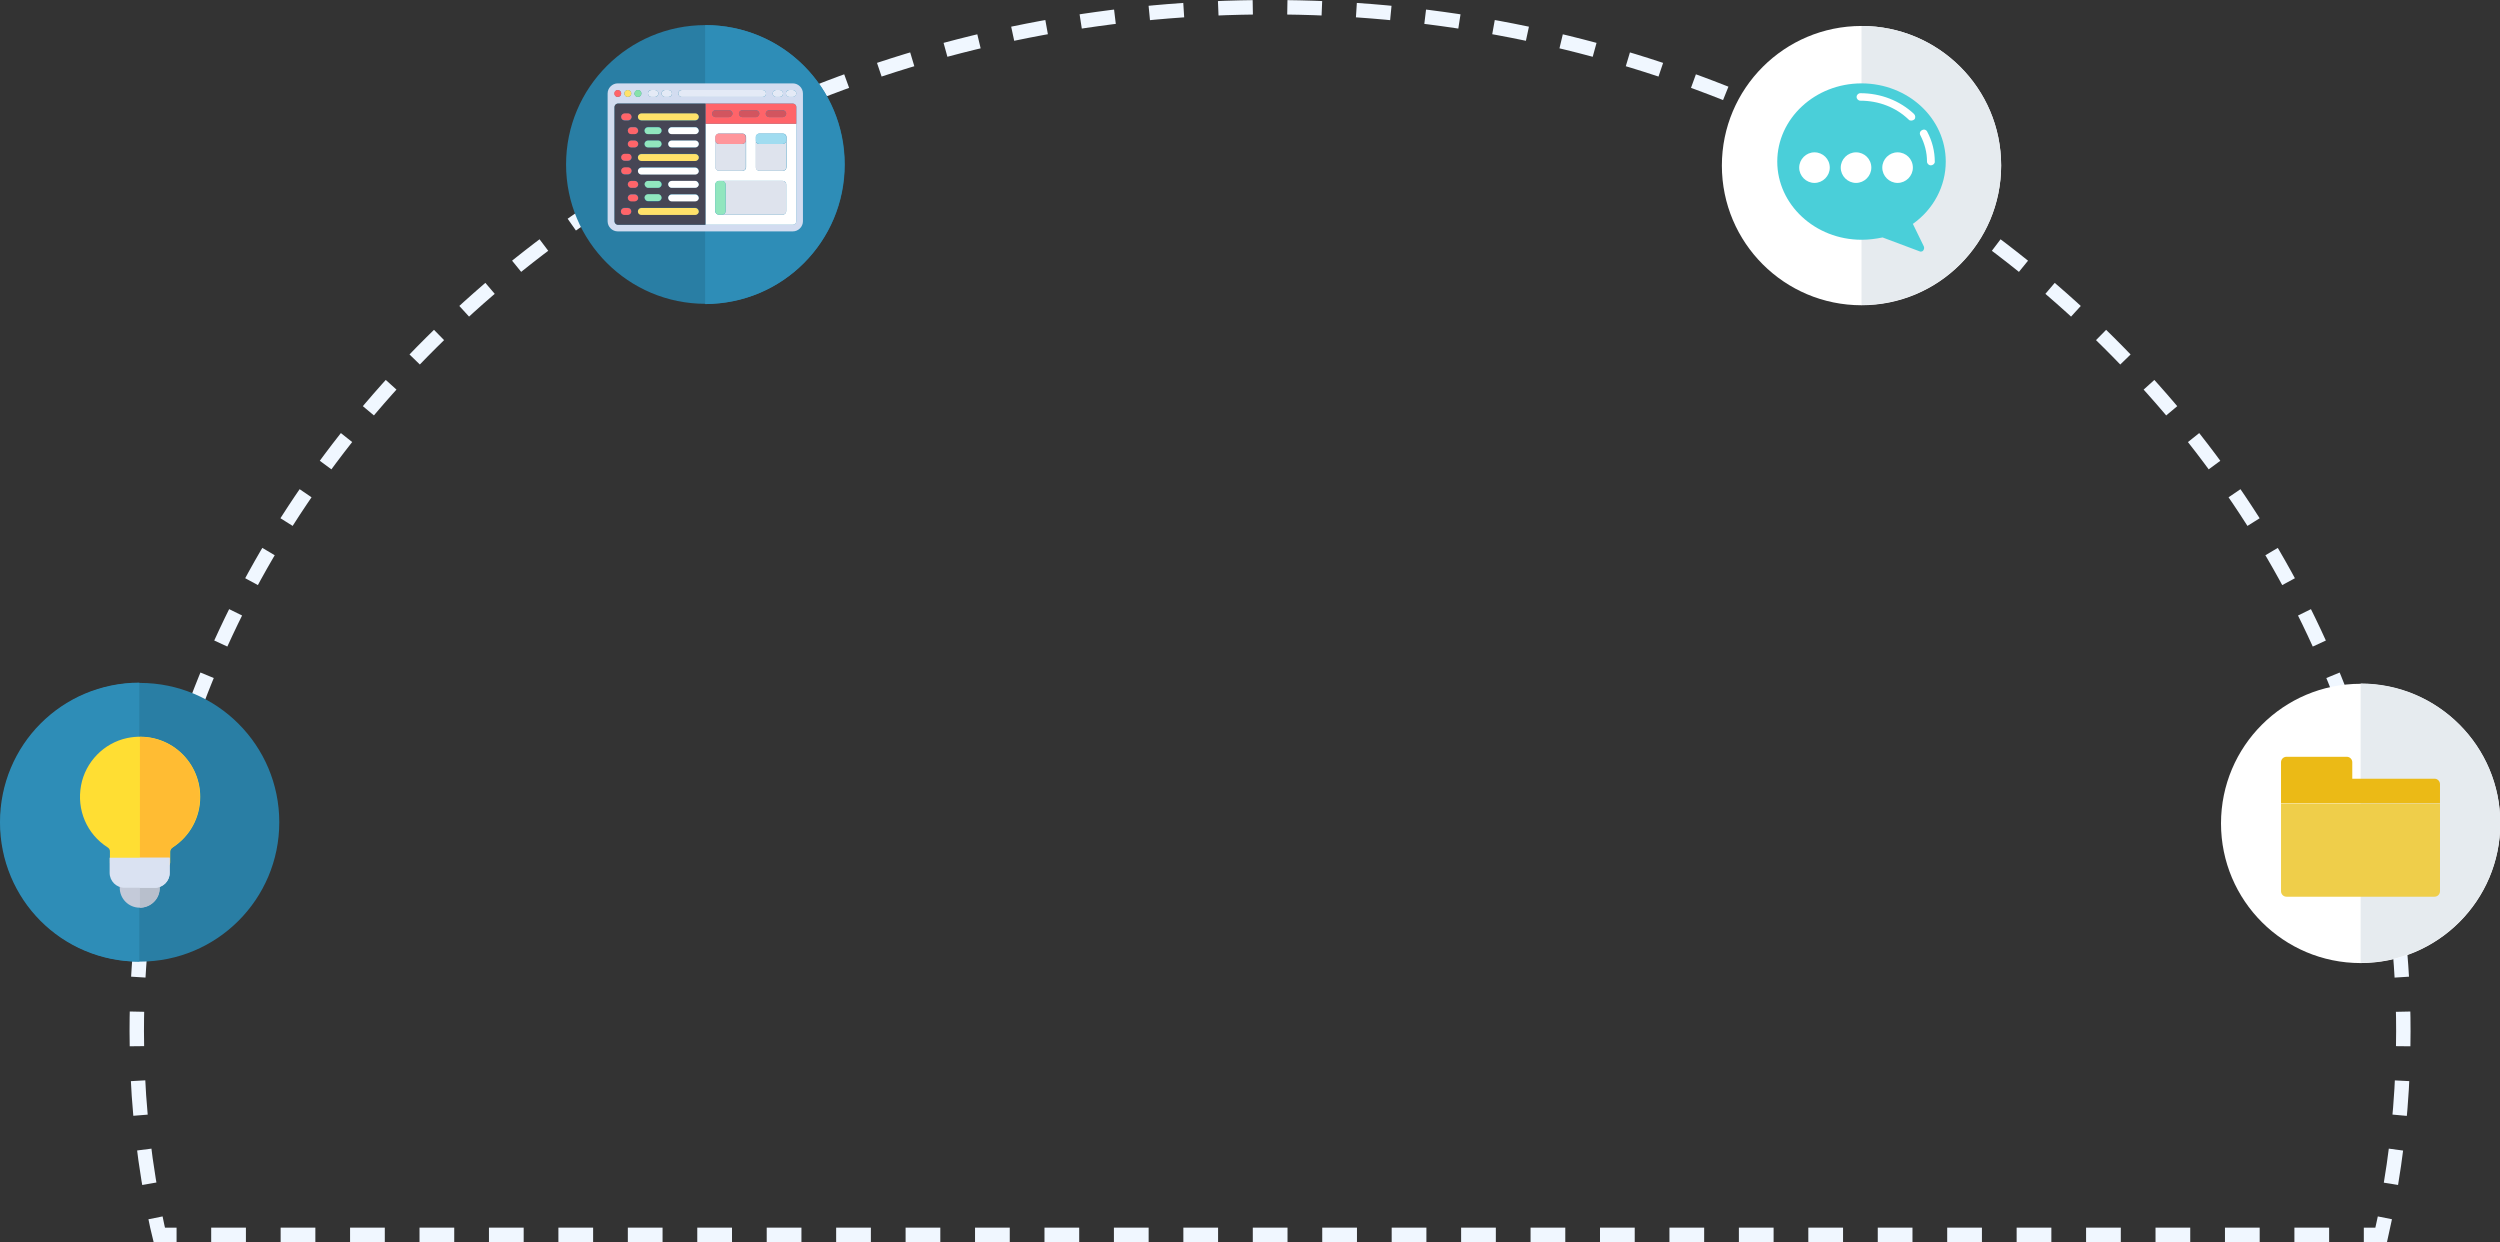<?xml version="1.0" encoding="utf-8"?>
<!-- Generator: Adobe Illustrator 19.2.1, SVG Export Plug-In . SVG Version: 6.00 Build 0)  -->
<svg version="1.1" id="Livello_1" xmlns="http://www.w3.org/2000/svg" xmlns:xlink="http://www.w3.org/1999/xlink" x="0px" y="0px"
	 viewBox="0 0 866.5 430.5" style="enable-background:new 0 0 866.5 430.5;" xml:space="preserve">
<rect x="0" y="0" width="866.5" height="430.5" fill="#333333" stroke="none"/>
<style type="text/css">
	.st0{fill:none;stroke:#F0F7FF;stroke-width:5;stroke-miterlimit:10;}
	.st1{fill:none;stroke:#F0F7FF;stroke-width:5;stroke-miterlimit:10;stroke-dasharray:12.034,12.034;}
	.st2{fill:none;stroke:#F0F7FF;stroke-width:5;stroke-miterlimit:10;stroke-dasharray:11.978,11.978;}
	.st3{fill:#297EA4;}
	.st4{fill:#2E8DB7;}
	.st5{fill:#FFDE33;}
	.st6{fill:#FFBC33;}
	.st7{fill:#C4CAD9;}
	.st8{fill:#B8BFCC;}
	.st9{fill:#DAE2F2;}
	.st10{fill:#FFFFFF;}
	.st11{fill:#E6EBEF;}
	.st12{fill:#D2DCF0;}
	.st13{fill:#FF6469;}
	.st14{fill:#FFE169;}
	.st15{fill:#87E1AA;}
	.st16{fill:#E4EAF6;}
	.st17{fill:#D2555F;}
	.st18{fill:#DEE3ED;}
	.st19{fill:#FF969B;}
	.st20{fill:#A0DCF0;}
	.st21{fill:#91E6BE;}
	.st22{fill:#464655;}
	.st23{fill:#4ACFD9;}
	.st24{fill:#EFCE4A;}
	.st25{fill:#EBBA16;}
</style>
<g>
	<g>
		<path class="st0" d="M53.9,422.1c0.4,2,0.8,3.9,1.3,5.9h6"/>
		<line class="st1" x1="73.2" y1="428" x2="813.3" y2="428"/>
		<path class="st0" d="M819.3,428h6c0.4-1.9,0.9-3.9,1.3-5.9"/>
		<path class="st2" d="M828.7,410.3c2.9-17.3,4.3-34.9,4.3-52.9c0-196-175.9-354.9-392.8-354.9S47.4,161.4,47.4,357.4
			c0,20,1.8,39.7,5.4,58.8"/>
	</g>
</g>
<g>
	<circle class="st3" cx="244.5" cy="57" r="48.3"/>
	<path class="st4" d="M292.7,57c0-26.7-21.3-48.3-48.3-48.3v96.7C271.3,105.3,292.7,83.7,292.7,57z"/>
</g>
<g>
	<g>
		<circle class="st3" cx="48.5" cy="285" r="48.3"/>
		<path class="st4" d="M0,285c0,26.7,21.3,48.3,48.3,48.3v-96.7C21.3,236.7,0,258.3,0,285z"/>
	</g>
	<g>
		<path class="st5" d="M57.1,300.7H39.8c-1,0-1.7-0.8-1.7-1.7V295c0-0.5-0.3-1-0.8-1.3c-7.2-4.6-10.8-13-9.2-21.5
			c1.5-8.1,7.9-14.7,16-16.4c6.3-1.3,12.7,0.2,17.6,4.2c4.9,4,7.7,9.9,7.7,16.2c0,7.1-3.5,13.6-9.5,17.5c-0.6,0.4-0.9,0.9-0.9,1.5
			v3.8C58.9,299.9,58.1,300.7,57.1,300.7z"/>
		<path class="st6" d="M61.6,260c-3.7-3-8.4-4.6-13.1-4.6v45.3h8.7c1,0,1.7-0.8,1.7-1.7v-3.8c0-0.6,0.3-1.1,0.9-1.5
			c5.9-3.9,9.5-10.4,9.5-17.5C69.3,269.9,66.5,264,61.6,260z"/>
		<path class="st7" d="M48.4,314.6c-3.8,0-6.9-3.1-6.9-6.9v-1.7c0-1,0.8-1.7,1.7-1.7h10.4c1,0,1.7,0.8,1.7,1.7v1.7
			C55.4,311.5,52.3,314.6,48.4,314.6z"/>
		<path class="st8" d="M53.7,304.2h-5.2v10.4c3.8,0,6.9-3.1,6.9-6.9v-1.7C55.4,305,54.6,304.2,53.7,304.2z"/>
		<g>
			<path class="st9" d="M53.7,307.7H43.2c-2.9,0-5.2-2.3-5.2-5.2v-5.2h20.8v5.2C58.9,305.3,56.5,307.7,53.7,307.7z"/>
			<path class="st9" d="M48.4,307.7h5.2c2.9,0,5.2-2.3,5.2-5.2v-5.2H48.4L48.4,307.7L48.4,307.7z"/>
		</g>
	</g>
</g>
<g>
	<g>
		<circle class="st10" cx="818.2" cy="285.4" r="48.4"/>
	</g>
	<g>
		<path class="st11" d="M818.2,333.7c26.7,0,48.4-21.7,48.4-48.4c0-26.7-21.7-48.4-48.4-48.4V333.7z"/>
	</g>
</g>
<g>
	<path class="st12" d="M274.8,28.9h-60.7c-1.9,0-3.5,1.6-3.5,3.5v44.3c0,1.9,1.6,3.5,3.5,3.5h60.7c1.9,0,3.5-1.6,3.5-3.5V32.4
		C278.3,30.5,276.7,28.9,274.8,28.9z M269,31.2h1.2c0.6,0,1.2,0.5,1.2,1.2s-0.5,1.2-1.2,1.2H269c-0.6,0-1.2-0.5-1.2-1.2
		C267.8,31.8,268.3,31.2,269,31.2z M236.3,31.2h28c0.6,0,1.2,0.5,1.2,1.2s-0.5,1.2-1.2,1.2h-28c-0.6,0-1.2-0.5-1.2-1.2
		S235.6,31.2,236.3,31.2z M230.5,31.2h1.2c0.6,0,1.2,0.5,1.2,1.2s-0.5,1.2-1.2,1.2h-1.2c-0.6,0-1.2-0.5-1.2-1.2
		S229.8,31.2,230.5,31.2z M225.8,31.2h1.2c0.6,0,1.2,0.5,1.2,1.2s-0.5,1.2-1.2,1.2h-1.2c-0.6,0-1.2-0.5-1.2-1.2
		S225.1,31.2,225.8,31.2z M221.1,31.2c0.6,0,1.2,0.5,1.2,1.2s-0.5,1.2-1.2,1.2c-0.6,0-1.2-0.5-1.2-1.2
		C220,31.8,220.5,31.2,221.1,31.2z M217.6,31.2c0.6,0,1.2,0.5,1.2,1.2s-0.5,1.2-1.2,1.2c-0.6,0-1.2-0.5-1.2-1.2S217,31.2,217.6,31.2
		z M214.1,31.2c0.6,0,1.2,0.5,1.2,1.2s-0.5,1.2-1.2,1.2S213,33,213,32.4S213.5,31.2,214.1,31.2z M276,42.9v33.8
		c0,0.6-0.5,1.2-1.2,1.2h-30.3h-30.3c-0.6,0-1.2-0.5-1.2-1.2V42.9v-5.8c0-0.6,0.5-1.2,1.2-1.2h30.3h30.3c0.6,0,1.2,0.5,1.2,1.2V42.9
		z M274.8,33.6h-1.2c-0.6,0-1.2-0.5-1.2-1.2s0.5-1.2,1.2-1.2h1.2c0.6,0,1.2,0.5,1.2,1.2C276,33,275.4,33.6,274.8,33.6z"/>
	<path class="st10" d="M244.5,77.9h30.3c0.6,0,1.2-0.5,1.2-1.2V42.9h-31.5V77.9z M262,48.7v-1.2c0-0.6,0.5-1.2,1.2-1.2h8.2
		c0.6,0,1.2,0.5,1.2,1.2v1.2v9.3c0,0.6-0.5,1.2-1.2,1.2h-8.2c-0.6,0-1.2-0.5-1.2-1.2V48.7z M248,48.7v-1.2c0-0.6,0.5-1.2,1.2-1.2
		h8.2c0.6,0,1.2,0.5,1.2,1.2v1.2v9.3c0,0.6-0.5,1.2-1.2,1.2h-8.2c-0.6,0-1.2-0.5-1.2-1.2L248,48.7L248,48.7z M249.1,62.7h1.2h21
		c0.6,0,1.2,0.5,1.2,1.2v9.3c0,0.6-0.5,1.2-1.2,1.2h-21h-1.2c-0.6,0-1.2-0.5-1.2-1.2v-9.3C248,63.3,248.5,62.7,249.1,62.7z"/>
	<circle class="st13" cx="214.1" cy="32.4" r="1.2"/>
	<circle class="st14" cx="217.6" cy="32.4" r="1.2"/>
	<circle class="st15" cx="221.1" cy="32.4" r="1.2"/>
	<g>
		<path class="st16" d="M225.8,33.6h1.2c0.6,0,1.2-0.5,1.2-1.2s-0.5-1.2-1.2-1.2h-1.2c-0.6,0-1.2,0.5-1.2,1.2
			C224.6,33,225.1,33.6,225.8,33.6z"/>
		<path class="st16" d="M230.5,33.6h1.2c0.6,0,1.2-0.5,1.2-1.2s-0.5-1.2-1.2-1.2h-1.2c-0.6,0-1.2,0.5-1.2,1.2
			C229.3,33,229.8,33.6,230.5,33.6z"/>
		<path class="st16" d="M269,33.6h1.2c0.6,0,1.2-0.5,1.2-1.2s-0.5-1.2-1.2-1.2H269c-0.6,0-1.2,0.5-1.2,1.2
			C267.8,33,268.3,33.6,269,33.6z"/>
		<path class="st16" d="M274.8,31.2h-1.2c-0.6,0-1.2,0.5-1.2,1.2s0.5,1.2,1.2,1.2h1.2c0.6,0,1.2-0.5,1.2-1.2S275.4,31.2,274.8,31.2z
			"/>
		<path class="st16" d="M236.3,33.6h28c0.6,0,1.2-0.5,1.2-1.2s-0.5-1.2-1.2-1.2h-28c-0.6,0-1.2,0.5-1.2,1.2
			C235.1,33,235.6,33.6,236.3,33.6z"/>
	</g>
	<path class="st13" d="M274.8,35.9h-30.3v7H276v-5.8C276,36.4,275.4,35.9,274.8,35.9z M252.6,40.6H248c-0.6,0-1.2-0.5-1.2-1.2
		c0-0.6,0.5-1.2,1.2-1.2h4.7c0.6,0,1.2,0.5,1.2,1.2C253.8,40,253.3,40.6,252.6,40.6z M262,40.6h-4.7c-0.6,0-1.2-0.5-1.2-1.2
		c0-0.6,0.5-1.2,1.2-1.2h4.7c0.6,0,1.2,0.5,1.2,1.2C263.1,40,262.6,40.6,262,40.6z M271.3,40.6h-4.7c-0.6,0-1.2-0.5-1.2-1.2
		c0-0.6,0.5-1.2,1.2-1.2h4.7c0.6,0,1.2,0.5,1.2,1.2C272.5,40,271.9,40.6,271.3,40.6z"/>
	<g>
		<path class="st17" d="M252.6,38.2H248c-0.6,0-1.2,0.5-1.2,1.2c0,0.6,0.5,1.2,1.2,1.2h4.7c0.6,0,1.2-0.5,1.2-1.2
			C253.8,38.8,253.3,38.2,252.6,38.2z"/>
		<path class="st17" d="M262,38.2h-4.7c-0.6,0-1.2,0.5-1.2,1.2c0,0.6,0.5,1.2,1.2,1.2h4.7c0.6,0,1.2-0.5,1.2-1.2
			C263.1,38.8,262.6,38.2,262,38.2z"/>
		<path class="st17" d="M271.3,38.2h-4.7c-0.6,0-1.2,0.5-1.2,1.2c0,0.6,0.5,1.2,1.2,1.2h4.7c0.6,0,1.2-0.5,1.2-1.2
			C272.5,38.8,271.9,38.2,271.3,38.2z"/>
	</g>
	<g>
		<path class="st18" d="M249.1,59.2h8.2c0.6,0,1.2-0.5,1.2-1.2v-9.3c0,0.6-0.5,1.2-1.2,1.2h-8.2c-0.6,0-1.2-0.5-1.2-1.2v9.3
			C248,58.7,248.5,59.2,249.1,59.2z"/>
		<path class="st18" d="M263.1,59.2h8.2c0.6,0,1.2-0.5,1.2-1.2v-9.3c0,0.6-0.5,1.2-1.2,1.2h-8.2c-0.6,0-1.2-0.5-1.2-1.2v9.3
			C262,58.7,262.5,59.2,263.1,59.2z"/>
	</g>
	<path class="st19" d="M249.1,49.9h8.2c0.6,0,1.2-0.5,1.2-1.2v-1.2c0-0.6-0.5-1.2-1.2-1.2h-8.2c-0.6,0-1.2,0.5-1.2,1.2v1.2
		C248,49.4,248.5,49.9,249.1,49.9z"/>
	<path class="st20" d="M263.1,49.9h8.2c0.6,0,1.2-0.5,1.2-1.2v-1.2c0-0.6-0.5-1.2-1.2-1.2h-8.2c-0.6,0-1.2,0.5-1.2,1.2v1.2
		C262,49.4,262.5,49.9,263.1,49.9z"/>
	<path class="st18" d="M251.5,63.9v9.3c0,0.6-0.5,1.2-1.2,1.2h21c0.6,0,1.2-0.5,1.2-1.2v-9.3c0-0.6-0.5-1.2-1.2-1.2h-21
		C250.9,62.7,251.5,63.3,251.5,63.9z"/>
	<path class="st21" d="M249.1,74.4h1.2c0.6,0,1.2-0.5,1.2-1.2v-9.3c0-0.6-0.5-1.2-1.2-1.2h-1.2c-0.6,0-1.2,0.5-1.2,1.2v9.3
		C248,73.9,248.5,74.4,249.1,74.4z"/>
	<path class="st22" d="M244.5,35.9h-30.3c-0.6,0-1.2,0.5-1.2,1.2v5.8v33.8c0,0.6,0.5,1.2,1.2,1.2h30.3v-35V35.9z M222.3,39.4H241
		c0.6,0,1.2,0.5,1.2,1.2c0,0.6-0.5,1.2-1.2,1.2h-18.7c-0.6,0-1.2-0.5-1.2-1.2C221.1,39.9,221.6,39.4,222.3,39.4z M216.5,39.4h1.2
		c0.6,0,1.2,0.5,1.2,1.2c0,0.6-0.5,1.2-1.2,1.2h-1.2c-0.6,0-1.2-0.5-1.2-1.2C215.3,39.9,215.8,39.4,216.5,39.4z M228.1,46.4h-3.5
		c-0.6,0-1.2-0.5-1.2-1.2s0.5-1.2,1.2-1.2h3.5c0.6,0,1.2,0.5,1.2,1.2C229.3,45.9,228.8,46.4,228.1,46.4z M229.3,49.9
		c0,0.6-0.5,1.2-1.2,1.2h-3.5c-0.6,0-1.2-0.5-1.2-1.2s0.5-1.2,1.2-1.2h3.5C228.8,48.7,229.3,49.3,229.3,49.9z M216.5,58.1h1.2
		c0.6,0,1.2,0.5,1.2,1.2c0,0.6-0.5,1.2-1.2,1.2h-1.2c-0.6,0-1.2-0.5-1.2-1.2C215.3,58.6,215.8,58.1,216.5,58.1z M215.3,54.6
		c0-0.6,0.5-1.2,1.2-1.2h1.2c0.6,0,1.2,0.5,1.2,1.2s-0.5,1.2-1.2,1.2h-1.2C215.8,55.7,215.3,55.2,215.3,54.6z M218.8,62.7h1.2
		c0.6,0,1.2,0.5,1.2,1.2c0,0.6-0.5,1.2-1.2,1.2h-1.2c-0.6,0-1.2-0.5-1.2-1.2C217.6,63.3,218.1,62.7,218.8,62.7z M220,51.1h-1.2
		c-0.6,0-1.2-0.5-1.2-1.2s0.5-1.2,1.2-1.2h1.2c0.6,0,1.2,0.5,1.2,1.2S220.6,51.1,220,51.1z M220,46.4h-1.2c-0.6,0-1.2-0.5-1.2-1.2
		s0.5-1.2,1.2-1.2h1.2c0.6,0,1.2,0.5,1.2,1.2C221.1,45.9,220.6,46.4,220,46.4z M217.6,74.4h-1.2c-0.6,0-1.2-0.5-1.2-1.2
		c0-0.6,0.5-1.2,1.2-1.2h1.2c0.6,0,1.2,0.5,1.2,1.2C218.8,73.9,218.3,74.4,217.6,74.4z M220,69.7h-1.2c-0.6,0-1.2-0.5-1.2-1.2
		c0-0.6,0.5-1.2,1.2-1.2h1.2c0.6,0,1.2,0.5,1.2,1.2C221.1,69.2,220.6,69.7,220,69.7z M241,74.4h-18.7c-0.6,0-1.2-0.5-1.2-1.2
		c0-0.6,0.5-1.2,1.2-1.2H241c0.6,0,1.2,0.5,1.2,1.2C242.1,73.9,241.6,74.4,241,74.4z M224.6,67.4h3.5c0.6,0,1.2,0.5,1.2,1.2
		c0,0.6-0.5,1.2-1.2,1.2h-3.5c-0.6,0-1.2-0.5-1.2-1.2C223.5,67.9,224,67.4,224.6,67.4z M223.5,63.9c0-0.6,0.5-1.2,1.2-1.2h3.5
		c0.6,0,1.2,0.5,1.2,1.2c0,0.6-0.5,1.2-1.2,1.2h-3.5C224,65.1,223.5,64.5,223.5,63.9z M241,69.7h-8.2c-0.6,0-1.2-0.5-1.2-1.2
		c0-0.6,0.5-1.2,1.2-1.2h8.2c0.6,0,1.2,0.5,1.2,1.2C242.1,69.2,241.6,69.7,241,69.7z M241,65.1h-8.2c-0.6,0-1.2-0.5-1.2-1.2
		c0-0.6,0.5-1.2,1.2-1.2h8.2c0.6,0,1.2,0.5,1.2,1.2C242.1,64.5,241.6,65.1,241,65.1z M241,60.4h-18.7c-0.6,0-1.2-0.5-1.2-1.2
		c0-0.6,0.5-1.2,1.2-1.2H241c0.6,0,1.2,0.5,1.2,1.2C242.1,59.9,241.6,60.4,241,60.4z M241,55.7h-18.7c-0.6,0-1.2-0.5-1.2-1.2
		s0.5-1.2,1.2-1.2H241c0.6,0,1.2,0.5,1.2,1.2S241.6,55.7,241,55.7z M241,51.1h-8.2c-0.6,0-1.2-0.5-1.2-1.2s0.5-1.2,1.2-1.2h8.2
		c0.6,0,1.2,0.5,1.2,1.2S241.6,51.1,241,51.1z M241,46.4h-8.2c-0.6,0-1.2-0.5-1.2-1.2s0.5-1.2,1.2-1.2h8.2c0.6,0,1.2,0.5,1.2,1.2
		S241.6,46.4,241,46.4z"/>
	<path class="st14" d="M222.3,41.7H241c0.6,0,1.2-0.5,1.2-1.2c0-0.6-0.5-1.2-1.2-1.2h-18.7c-0.6,0-1.2,0.5-1.2,1.2
		C221.1,41.2,221.6,41.7,222.3,41.7z"/>
	<g>
		<path class="st21" d="M228.1,44.1h-3.5c-0.6,0-1.2,0.5-1.2,1.2s0.5,1.2,1.2,1.2h3.5c0.6,0,1.2-0.5,1.2-1.2
			C229.3,44.6,228.8,44.1,228.1,44.1z"/>
		<path class="st21" d="M228.1,48.7h-3.5c-0.6,0-1.2,0.5-1.2,1.2s0.5,1.2,1.2,1.2h3.5c0.6,0,1.2-0.5,1.2-1.2S228.8,48.7,228.1,48.7z
			"/>
	</g>
	<path class="st14" d="M241,53.4h-18.7c-0.6,0-1.2,0.5-1.2,1.2s0.5,1.2,1.2,1.2H241c0.6,0,1.2-0.5,1.2-1.2S241.6,53.4,241,53.4z"/>
	<g>
		<path class="st10" d="M241,58.1h-18.7c-0.6,0-1.2,0.5-1.2,1.2c0,0.6,0.5,1.2,1.2,1.2H241c0.6,0,1.2-0.5,1.2-1.2
			C242.1,58.6,241.6,58.1,241,58.1z"/>
		<path class="st10" d="M241,44.1h-8.2c-0.6,0-1.2,0.5-1.2,1.2s0.5,1.2,1.2,1.2h8.2c0.6,0,1.2-0.5,1.2-1.2
			C242.1,44.6,241.6,44.1,241,44.1z"/>
		<path class="st10" d="M241,48.7h-8.2c-0.6,0-1.2,0.5-1.2,1.2s0.5,1.2,1.2,1.2h8.2c0.6,0,1.2-0.5,1.2-1.2S241.6,48.7,241,48.7z"/>
		<path class="st10" d="M241,62.7h-8.2c-0.6,0-1.2,0.5-1.2,1.2c0,0.6,0.5,1.2,1.2,1.2h8.2c0.6,0,1.2-0.5,1.2-1.2
			C242.1,63.3,241.6,62.7,241,62.7z"/>
		<path class="st10" d="M241,67.4h-8.2c-0.6,0-1.2,0.5-1.2,1.2c0,0.6,0.5,1.2,1.2,1.2h8.2c0.6,0,1.2-0.5,1.2-1.2
			C242.1,67.9,241.6,67.4,241,67.4z"/>
	</g>
	<g>
		<path class="st21" d="M224.6,65.1h3.5c0.6,0,1.2-0.5,1.2-1.2c0-0.6-0.5-1.2-1.2-1.2h-3.5c-0.6,0-1.2,0.5-1.2,1.2
			C223.5,64.5,224,65.1,224.6,65.1z"/>
		<path class="st21" d="M224.6,69.7h3.5c0.6,0,1.2-0.5,1.2-1.2c0-0.6-0.5-1.2-1.2-1.2h-3.5c-0.6,0-1.2,0.5-1.2,1.2
			C223.5,69.2,224,69.7,224.6,69.7z"/>
	</g>
	<path class="st14" d="M241,72.1h-18.7c-0.6,0-1.2,0.5-1.2,1.2s0.5,1.2,1.2,1.2H241c0.6,0,1.2-0.5,1.2-1.2
		C242.1,72.6,241.6,72.1,241,72.1z"/>
	<g>
		<path class="st13" d="M216.5,41.7h1.2c0.6,0,1.2-0.5,1.2-1.2c0-0.6-0.5-1.2-1.2-1.2h-1.2c-0.6,0-1.2,0.5-1.2,1.2
			C215.3,41.2,215.8,41.7,216.5,41.7z"/>
		<path class="st13" d="M220,44.1h-1.2c-0.6,0-1.2,0.5-1.2,1.2s0.5,1.2,1.2,1.2h1.2c0.6,0,1.2-0.5,1.2-1.2
			C221.1,44.6,220.6,44.1,220,44.1z"/>
		<path class="st13" d="M220,48.7h-1.2c-0.6,0-1.2,0.5-1.2,1.2s0.5,1.2,1.2,1.2h1.2c0.6,0,1.2-0.5,1.2-1.2S220.6,48.7,220,48.7z"/>
		<path class="st13" d="M216.5,55.7h1.2c0.6,0,1.2-0.5,1.2-1.2s-0.5-1.2-1.2-1.2h-1.2c-0.6,0-1.2,0.5-1.2,1.2S215.8,55.7,216.5,55.7
			z"/>
		<path class="st13" d="M216.5,60.4h1.2c0.6,0,1.2-0.5,1.2-1.2c0-0.6-0.5-1.2-1.2-1.2h-1.2c-0.6,0-1.2,0.5-1.2,1.2
			C215.3,59.9,215.8,60.4,216.5,60.4z"/>
		<path class="st13" d="M218.8,65.1h1.2c0.6,0,1.2-0.5,1.2-1.2c0-0.6-0.5-1.2-1.2-1.2h-1.2c-0.6,0-1.2,0.5-1.2,1.2
			C217.6,64.5,218.1,65.1,218.8,65.1z"/>
		<path class="st13" d="M220,67.4h-1.2c-0.6,0-1.2,0.5-1.2,1.2c0,0.6,0.5,1.2,1.2,1.2h1.2c0.6,0,1.2-0.5,1.2-1.2
			C221.1,67.9,220.6,67.4,220,67.4z"/>
		<path class="st13" d="M217.6,72.1h-1.2c-0.6,0-1.2,0.5-1.2,1.2s0.5,1.2,1.2,1.2h1.2c0.6,0,1.2-0.5,1.2-1.2
			C218.8,72.6,218.3,72.1,217.6,72.1z"/>
	</g>
</g>
<g>
	<g>
		<g>
			<circle class="st10" cx="645.2" cy="57.4" r="48.4"/>
		</g>
		<g>
			<path class="st11" d="M645.2,105.7c26.7,0,48.4-21.7,48.4-48.4S671.9,9,645.2,9V105.7z"/>
		</g>
	</g>
	<path class="st23" d="M663,77.6c7.2-5.1,11.4-13.1,11.4-21.6c0-15-13.1-27.1-29.2-27.1c-16.1,0-29.2,12.2-29.2,27.1
		s13.1,27.1,29.2,27.1c2.5,0,4.9-0.3,7.3-0.8l12.8,4.8c0.1,0.1,0.3,0.1,0.4,0.1c0.4,0,0.7-0.1,0.9-0.4c0.3-0.4,0.4-0.9,0.2-1.4
		L663,77.6z"/>
</g>
<g>
	<path class="st10" d="M669.2,57.3c-0.7,0-1.3-0.6-1.3-1.3c0-3.2-0.8-6.2-2.3-9.1c-0.4-0.7-0.1-1.5,0.6-1.8c0.7-0.4,1.5-0.1,1.8,0.6
		c1.7,3.2,2.6,6.7,2.6,10.4C670.6,56.7,670,57.3,669.2,57.3z"/>
	<path class="st10" d="M662.4,41.8c-0.3,0-0.7-0.1-0.9-0.4c-4.4-4.2-10.3-6.5-16.7-6.5c-0.7,0-1.3-0.6-1.3-1.3
		c0-0.7,0.6-1.3,1.3-1.3c7.1,0,13.7,2.6,18.6,7.2c0.5,0.5,0.6,1.4,0.1,1.9C663.1,41.7,662.7,41.8,662.4,41.8z"/>
	<path class="st10" d="M643.3,52.8c-2.9,0-5.3,2.4-5.3,5.3c0,2.9,2.4,5.3,5.3,5.3c2.9,0,5.3-2.4,5.3-5.3
		C648.6,55.1,646.2,52.8,643.3,52.8z"/>
	<path class="st10" d="M657.7,52.8c-2.9,0-5.3,2.4-5.3,5.3c0,2.9,2.4,5.3,5.3,5.3c2.9,0,5.3-2.4,5.3-5.3
		C663,55.1,660.6,52.8,657.7,52.8z"/>
	<path class="st10" d="M628.9,52.8c-2.9,0-5.3,2.4-5.3,5.3c0,2.9,2.4,5.3,5.3,5.3s5.3-2.4,5.3-5.3C634.2,55.1,631.8,52.8,628.9,52.8
		z"/>
</g>
<g>
	<path class="st24" d="M843.8,310.8h-51.3c-1.1,0-1.9-0.9-1.9-1.9v-30.4h55.1v30.4C845.7,309.9,844.9,310.8,843.8,310.8z"/>
	<path class="st25" d="M815.3,269.9v-5.7c0-1.1-0.9-1.9-1.9-1.9h-20.9c-1.1,0-1.9,0.9-1.9,1.9v4.7v9.5h55.1v-6.6
		c0-1.1-0.9-1.9-1.9-1.9H815.3z"/>
</g>
</svg>
